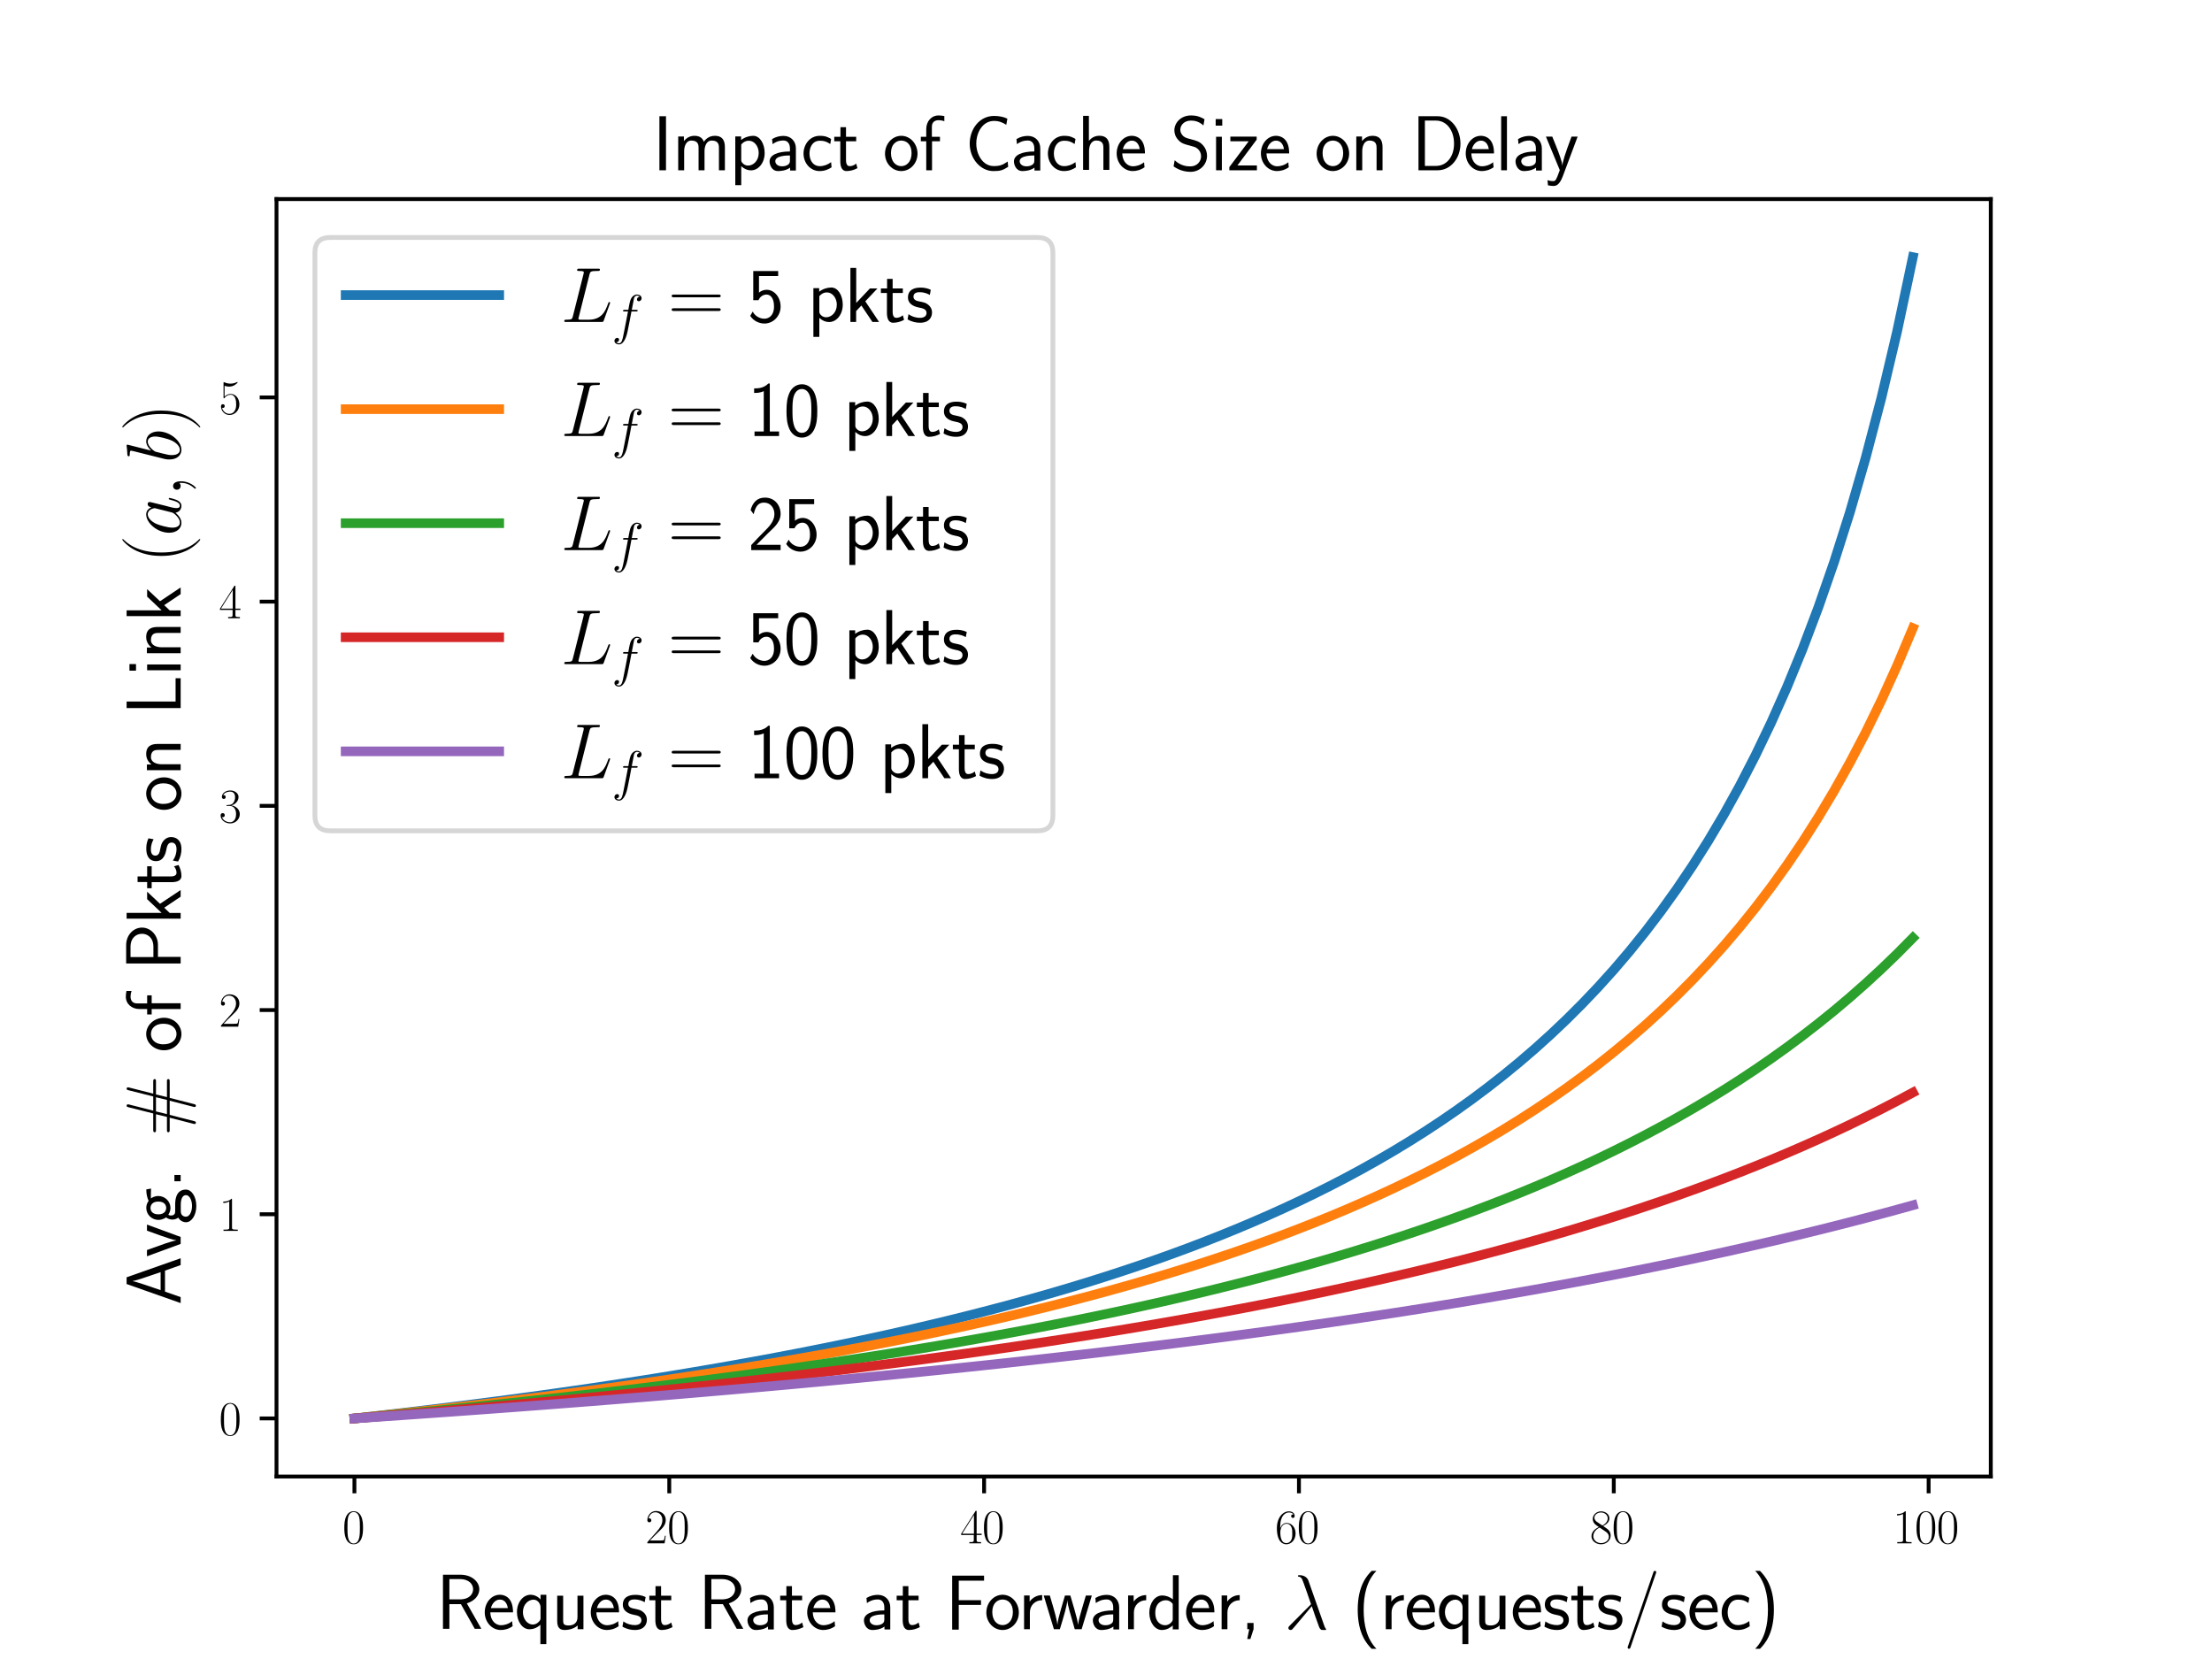 <?xml version="1.0" encoding="utf-8" standalone="no"?>
<!DOCTYPE svg PUBLIC "-//W3C//DTD SVG 1.1//EN"
  "http://www.w3.org/Graphics/SVG/1.1/DTD/svg11.dtd">
<svg xmlns:xlink="http://www.w3.org/1999/xlink" width="460.8pt" height="345.6pt" viewBox="0 0 460.8 345.6" xmlns="http://www.w3.org/2000/svg" version="1.1">
 <defs>
  <style type="text/css">*{stroke-linejoin: round; stroke-linecap: butt}</style>
 </defs>
 <g id="figure_1">
  <g id="patch_1">
   <path d="M 0 345.6 
L 460.8 345.6 
L 460.8 0 
L 0 0 
z
" style="fill: #ffffff"/>
  </g>
  <g id="axes_1">
   <g id="patch_2">
    <path d="M 57.6 307.584 
L 414.72 307.584 
L 414.72 41.472 
L 57.6 41.472 
z
" style="fill: #ffffff"/>
   </g>
   <g id="matplotlib.axis_1">
    <g id="xtick_1">
     <g id="line2d_1">
      <defs>
       <path id="m2e16bbde80" d="M 0 0 
L 0 3.5 
" style="stroke: #000000; stroke-width: 0.8"/>
      </defs>
      <g>
       <use xlink:href="#m2e16bbde80" x="73.833" y="307.584" style="stroke: #000000; stroke-width: 0.8"/>
      </g>
     </g>
     <g id="text_1">
      <!-- $\mathdefault{0}$ -->
      <g transform="translate(71.342 321.502) scale(0.1 -0.1)">
       <defs>
        <path id="CMR17-30" d="M 2688 2025 
C 2688 2416 2682 3080 2413 3591 
C 2176 4039 1798 4198 1466 4198 
C 1158 4198 768 4058 525 3597 
C 269 3118 243 2524 243 2025 
C 243 1661 250 1106 448 619 
C 723 -39 1216 -128 1466 -128 
C 1760 -128 2208 -7 2470 600 
C 2662 1042 2688 1559 2688 2025 
z
M 1466 -26 
C 1056 -26 813 325 723 812 
C 653 1188 653 1738 653 2096 
C 653 2588 653 2997 736 3387 
C 858 3929 1216 4096 1466 4096 
C 1728 4096 2067 3923 2189 3400 
C 2272 3036 2278 2607 2278 2096 
C 2278 1680 2278 1169 2202 792 
C 2067 95 1690 -26 1466 -26 
z
" transform="scale(0.016)"/>
       </defs>
       <use xlink:href="#CMR17-30" transform="scale(0.996)"/>
      </g>
     </g>
    </g>
    <g id="xtick_2">
     <g id="line2d_2">
      <g>
       <use xlink:href="#m2e16bbde80" x="139.42" y="307.584" style="stroke: #000000; stroke-width: 0.8"/>
      </g>
     </g>
     <g id="text_2">
      <!-- $\mathdefault{20}$ -->
      <g transform="translate(134.438 321.502) scale(0.1 -0.1)">
       <defs>
        <path id="CMR17-32" d="M 2669 989 
L 2554 989 
C 2490 536 2438 459 2413 420 
C 2381 369 1920 369 1830 369 
L 602 369 
C 832 619 1280 1072 1824 1597 
C 2214 1967 2669 2402 2669 3035 
C 2669 3790 2067 4224 1395 4224 
C 691 4224 262 3604 262 3030 
C 262 2780 448 2748 525 2748 
C 589 2748 781 2787 781 3010 
C 781 3207 614 3264 525 3264 
C 486 3264 448 3258 422 3245 
C 544 3790 915 4058 1306 4058 
C 1862 4058 2227 3617 2227 3035 
C 2227 2479 1901 2000 1536 1584 
L 262 146 
L 262 0 
L 2515 0 
L 2669 989 
z
" transform="scale(0.016)"/>
       </defs>
       <use xlink:href="#CMR17-32" transform="scale(0.996)"/>
       <use xlink:href="#CMR17-30" transform="translate(45.69 0) scale(0.996)"/>
      </g>
     </g>
    </g>
    <g id="xtick_3">
     <g id="line2d_3">
      <g>
       <use xlink:href="#m2e16bbde80" x="205.006" y="307.584" style="stroke: #000000; stroke-width: 0.8"/>
      </g>
     </g>
     <g id="text_3">
      <!-- $\mathdefault{40}$ -->
      <g transform="translate(200.025 321.502) scale(0.1 -0.1)">
       <defs>
        <path id="CMR17-34" d="M 2150 4122 
C 2150 4256 2144 4256 2029 4256 
L 128 1254 
L 128 1088 
L 1779 1088 
L 1779 457 
C 1779 224 1766 160 1318 160 
L 1197 160 
L 1197 0 
C 1402 0 1747 0 1965 0 
C 2182 0 2528 0 2733 0 
L 2733 160 
L 2611 160 
C 2163 160 2150 224 2150 457 
L 2150 1088 
L 2803 1088 
L 2803 1254 
L 2150 1254 
L 2150 4122 
z
M 1798 3703 
L 1798 1254 
L 256 1254 
L 1798 3703 
z
" transform="scale(0.016)"/>
       </defs>
       <use xlink:href="#CMR17-34" transform="scale(0.996)"/>
       <use xlink:href="#CMR17-30" transform="translate(45.69 0) scale(0.996)"/>
      </g>
     </g>
    </g>
    <g id="xtick_4">
     <g id="line2d_4">
      <g>
       <use xlink:href="#m2e16bbde80" x="270.593" y="307.584" style="stroke: #000000; stroke-width: 0.8"/>
      </g>
     </g>
     <g id="text_4">
      <!-- $\mathdefault{60}$ -->
      <g transform="translate(265.612 321.502) scale(0.1 -0.1)">
       <defs>
        <path id="CMR17-36" d="M 678 2176 
C 678 3690 1395 4032 1811 4032 
C 1946 4032 2272 4009 2400 3776 
C 2298 3776 2106 3776 2106 3553 
C 2106 3381 2246 3323 2336 3323 
C 2394 3323 2566 3348 2566 3560 
C 2566 3954 2246 4179 1805 4179 
C 1043 4179 243 3390 243 1984 
C 243 253 966 -128 1478 -128 
C 2099 -128 2688 427 2688 1283 
C 2688 2081 2170 2662 1517 2662 
C 1126 2662 838 2407 678 1960 
L 678 2176 
z
M 1478 25 
C 691 25 691 1200 691 1436 
C 691 1896 909 2560 1504 2560 
C 1613 2560 1926 2560 2138 2120 
C 2253 1870 2253 1609 2253 1289 
C 2253 944 2253 690 2118 434 
C 1978 171 1773 25 1478 25 
z
" transform="scale(0.016)"/>
       </defs>
       <use xlink:href="#CMR17-36" transform="scale(0.996)"/>
       <use xlink:href="#CMR17-30" transform="translate(45.69 0) scale(0.996)"/>
      </g>
     </g>
    </g>
    <g id="xtick_5">
     <g id="line2d_5">
      <g>
       <use xlink:href="#m2e16bbde80" x="336.18" y="307.584" style="stroke: #000000; stroke-width: 0.8"/>
      </g>
     </g>
     <g id="text_5">
      <!-- $\mathdefault{80}$ -->
      <g transform="translate(331.198 321.502) scale(0.1 -0.1)">
       <defs>
        <path id="CMR17-38" d="M 1741 2264 
C 2144 2467 2554 2773 2554 3263 
C 2554 3841 1990 4179 1472 4179 
C 890 4179 378 3759 378 3180 
C 378 3021 416 2747 666 2505 
C 730 2442 998 2251 1171 2130 
C 883 1983 211 1634 211 934 
C 211 279 838 -128 1459 -128 
C 2144 -128 2720 362 2720 1010 
C 2720 1590 2330 1857 2074 2029 
L 1741 2264 
z
M 902 2822 
C 851 2854 595 3051 595 3351 
C 595 3739 998 4032 1459 4032 
C 1965 4032 2336 3676 2336 3262 
C 2336 2669 1670 2331 1638 2331 
C 1632 2331 1626 2331 1574 2370 
L 902 2822 
z
M 2080 1519 
C 2176 1449 2483 1240 2483 851 
C 2483 381 2010 25 1472 25 
C 890 25 448 438 448 940 
C 448 1443 838 1862 1280 2060 
L 2080 1519 
z
" transform="scale(0.016)"/>
       </defs>
       <use xlink:href="#CMR17-38" transform="scale(0.996)"/>
       <use xlink:href="#CMR17-30" transform="translate(45.69 0) scale(0.996)"/>
      </g>
     </g>
    </g>
    <g id="xtick_6">
     <g id="line2d_6">
      <g>
       <use xlink:href="#m2e16bbde80" x="401.767" y="307.584" style="stroke: #000000; stroke-width: 0.8"/>
      </g>
     </g>
     <g id="text_6">
      <!-- $\mathdefault{100}$ -->
      <g transform="translate(394.295 321.502) scale(0.1 -0.1)">
       <defs>
        <path id="CMR17-31" d="M 1702 4058 
C 1702 4192 1696 4192 1606 4192 
C 1357 3916 979 3827 621 3827 
C 602 3827 570 3827 563 3808 
C 557 3795 557 3782 557 3648 
C 755 3648 1088 3686 1344 3839 
L 1344 461 
C 1344 236 1331 160 781 160 
L 589 160 
L 589 0 
C 896 0 1216 0 1523 0 
C 1830 0 2150 0 2458 0 
L 2458 160 
L 2266 160 
C 1715 160 1702 230 1702 458 
L 1702 4058 
z
" transform="scale(0.016)"/>
       </defs>
       <use xlink:href="#CMR17-31" transform="scale(0.996)"/>
       <use xlink:href="#CMR17-30" transform="translate(45.69 0) scale(0.996)"/>
       <use xlink:href="#CMR17-30" transform="translate(91.381 0) scale(0.996)"/>
      </g>
     </g>
    </g>
    <g id="text_7">
     <!-- Request Rate at Forwarder, $\lambda$ (requests/sec) -->
     <g transform="translate(90.825 339.395) scale(0.16 -0.16)">
      <defs>
       <path id="CMSS17-52" d="M 2522 2109 
L 2534 2115 
C 3533 2459 3539 3147 3539 3268 
C 3539 3873 2925 4453 2003 4453 
L 570 4453 
L 570 32 
L 1094 32 
L 1094 2048 
L 2035 2048 
L 3168 32 
L 3706 32 
L 2522 2109 
z
M 1094 2437 
L 1094 4096 
L 1933 4096 
C 2746 4096 3034 3637 3034 3267 
C 3034 2922 2778 2437 1933 2437 
L 1094 2437 
z
" transform="scale(0.016)"/>
       <path id="CMSS17-65" d="M 2502 1377 
C 2502 1590 2490 2003 2285 2345 
C 2061 2713 1696 2816 1421 2816 
C 755 2816 192 2188 192 1375 
C 192 582 774 -64 1510 -64 
C 1798 -64 2150 19 2470 248 
C 2470 274 2458 414 2451 420 
C 2451 433 2432 630 2432 656 
C 2125 407 1773 325 1517 325 
C 1107 325 666 667 646 1377 
L 2502 1377 
z
M 698 1728 
C 781 2084 1062 2421 1421 2421 
C 1517 2421 1965 2421 2080 1728 
L 698 1728 
z
" transform="scale(0.016)"/>
       <path id="CMSS17-71" d="M 2611 2816 
L 2138 2816 
L 2138 2428 
C 2112 2460 1818 2816 1318 2816 
C 736 2816 211 2228 211 1399 
C 211 633 653 -5 1229 -5 
C 1498 -5 1837 91 2125 365 
L 2125 -1216 
L 2611 -1216 
L 2611 2816 
z
M 2138 914 
C 2138 832 2138 718 1939 554 
C 1888 510 1747 384 1504 384 
C 1050 384 698 850 698 1399 
C 698 2011 1126 2415 1562 2415 
C 1926 2415 2138 2061 2138 1797 
L 2138 914 
z
" transform="scale(0.016)"/>
       <path id="CMSS17-75" d="M 2618 2739 
L 2131 2739 
L 2131 972 
C 2131 498 1786 306 1421 306 
C 998 306 960 447 960 709 
L 960 2739 
L 474 2739 
L 474 678 
C 474 179 646 -64 1088 -64 
C 1306 -64 1798 -13 2144 306 
L 2144 0 
L 2618 0 
L 2618 2739 
z
" transform="scale(0.016)"/>
       <path id="CMSS17-73" d="M 2061 2627 
C 1683 2807 1389 2807 1197 2807 
C 742 2807 198 2648 198 2003 
C 198 1359 902 1218 1094 1179 
C 1389 1122 1715 1058 1715 740 
C 1715 337 1254 337 1171 337 
C 915 337 563 407 243 638 
L 166 210 
C 531 0 883 -64 1178 -64 
C 1965 -64 2163 416 2163 781 
C 2163 1094 1984 1305 1862 1401 
C 1651 1568 1574 1587 1050 1696 
C 960 1709 646 1779 646 2066 
C 646 2432 1050 2432 1139 2432 
C 1555 2432 1811 2303 1984 2208 
L 2061 2627 
z
" transform="scale(0.016)"/>
       <path id="CMSS17-74" d="M 1069 2368 
L 1901 2368 
L 1901 2737 
L 1069 2737 
L 1069 3520 
L 614 3520 
L 614 2737 
L 109 2737 
L 109 2368 
L 602 2368 
L 602 749 
C 602 384 685 -64 1107 -64 
C 1427 -64 1722 25 2003 172 
L 1901 548 
C 1747 414 1562 337 1363 337 
C 1082 337 1069 696 1069 856 
L 1069 2368 
z
" transform="scale(0.016)"/>
       <path id="CMSS17-61" d="M 2406 1791 
C 2406 2392 1978 2808 1402 2808 
C 1120 2808 813 2757 461 2553 
L 499 2135 
C 659 2248 934 2432 1395 2432 
C 1722 2432 1920 2180 1920 1782 
L 1920 1536 
C 896 1536 256 1238 256 726 
C 256 461 416 -64 947 -64 
C 1043 -64 1562 -64 1933 217 
L 1933 -19 
L 2406 -19 
L 2406 1791 
z
M 1920 816 
C 1920 701 1920 548 1728 434 
C 1562 325 1350 325 1261 325 
C 941 325 723 511 723 744 
C 723 1211 1722 1211 1920 1211 
L 1920 816 
z
" transform="scale(0.016)"/>
       <path id="CMSS17-46" d="M 2918 1984 
L 2918 2373 
L 1101 2373 
L 1101 3968 
L 1882 3968 
C 1958 3968 2035 3968 2112 3968 
L 3168 3968 
L 3168 4375 
L 563 4375 
L 563 -32 
L 1101 -32 
L 1101 1984 
L 2918 1984 
z
" transform="scale(0.016)"/>
       <path id="CMSS17-6f" d="M 2829 1356 
C 2829 2176 2221 2816 1504 2816 
C 768 2816 173 2157 173 1356 
C 173 544 787 -64 1498 -64 
C 2227 -64 2829 563 2829 1356 
z
M 1504 337 
C 1050 337 659 709 659 1408 
C 659 2151 1114 2427 1498 2427 
C 1914 2427 2342 2126 2342 1408 
C 2342 683 1926 337 1504 337 
z
" transform="scale(0.016)"/>
       <path id="CMSS17-72" d="M 954 1363 
C 954 1965 1395 2368 1958 2368 
L 1958 2789 
C 1549 2789 1165 2585 934 2253 
L 934 2758 
L 480 2758 
L 480 0 
L 954 0 
L 954 1363 
z
" transform="scale(0.016)"/>
       <path id="CMSS17-77" d="M 4013 2752 
L 3526 2752 
L 3187 1601 
C 3117 1358 2918 685 2893 371 
L 2886 371 
C 2874 564 2765 1024 2586 1633 
L 2259 2752 
L 1818 2752 
L 1498 1658 
C 1338 1101 1216 627 1203 371 
L 1197 371 
C 1171 749 909 1633 870 1773 
L 582 2752 
L 83 2752 
L 915 0 
L 1402 0 
C 1734 1096 1990 1943 2010 2370 
C 2022 2160 2131 1707 2195 1484 
L 2618 0 
L 3181 0 
L 4013 2752 
z
" transform="scale(0.016)"/>
       <path id="CMSS17-64" d="M 2611 4416 
L 2138 4416 
L 2138 2438 
C 1939 2603 1613 2756 1254 2756 
C 672 2756 211 2131 211 1347 
C 211 562 666 -64 1235 -64 
C 1677 -64 1971 172 2125 306 
L 2125 -13 
L 2611 -13 
L 2611 4416 
z
M 2125 836 
C 2125 747 2125 653 1926 482 
C 1798 375 1645 325 1498 325 
C 1152 325 698 576 698 1340 
C 698 2134 1210 2368 1562 2368 
C 1798 2368 1990 2254 2125 2065 
L 2125 836 
z
" transform="scale(0.016)"/>
       <path id="CMSS17-2c" d="M 1088 6 
L 1088 510 
L 576 510 
L 576 0 
L 736 0 
L 570 -800 
L 826 -800 
L 1088 6 
z
" transform="scale(0.016)"/>
       <path id="CMMI12-15" d="M 1978 3965 
C 1818 4416 1312 4416 1229 4416 
C 1190 4416 1120 4416 1120 4352 
C 1120 4302 1158 4295 1190 4289 
C 1286 4276 1363 4263 1466 4080 
C 1530 3959 2189 2059 2189 2046 
C 2189 2040 2182 2033 2131 1982 
L 467 311 
C 390 234 339 183 339 102 
C 339 12 416 -64 518 -64 
C 544 -64 614 -51 653 -13 
C 755 82 1670 1194 2253 1881 
C 2419 1383 2624 797 2822 261 
C 2854 166 2886 76 2976 -6 
C 3040 -64 3053 -64 3232 -64 
L 3354 -64 
C 3379 -64 3424 -64 3424 -13 
C 3424 13 3418 19 3392 45 
C 3334 115 3290 229 3264 306 
L 1978 3965 
z
" transform="scale(0.016)"/>
       <path id="CMSS17-28" d="M 1613 4768 
C 1267 4417 474 3601 474 1588 
C 474 -433 1267 -1243 1613 -1600 
L 2003 -1600 
C 1216 -784 960 357 960 1581 
C 960 2798 1203 3946 2003 4768 
L 1613 4768 
z
" transform="scale(0.016)"/>
       <path id="CMSS17-2f" d="M 2637 4545 
C 2669 4627 2669 4640 2669 4653 
C 2669 4729 2611 4768 2560 4768 
C 2483 4768 2458 4717 2432 4640 
L 365 -1377 
C 333 -1460 333 -1473 333 -1486 
C 333 -1562 390 -1600 442 -1600 
C 518 -1600 544 -1549 570 -1473 
L 2637 4545 
z
" transform="scale(0.016)"/>
       <path id="CMSS17-63" d="M 2464 2541 
C 2464 2585 2170 2714 2093 2739 
C 1882 2816 1613 2816 1542 2816 
C 710 2816 211 2093 211 1363 
C 211 595 768 -64 1517 -64 
C 1946 -64 2253 76 2502 242 
L 2464 664 
C 2189 453 1869 337 1523 337 
C 1024 337 698 774 698 1369 
C 698 1831 909 2414 1549 2414 
C 1901 2414 2099 2343 2394 2145 
L 2464 2541 
z
" transform="scale(0.016)"/>
       <path id="CMSS17-29" d="M 723 -1600 
C 1069 -1249 1862 -433 1862 1581 
C 1862 3601 1069 4411 723 4768 
L 333 4768 
C 1120 3952 1376 2811 1376 1588 
C 1376 370 1133 -778 333 -1600 
L 723 -1600 
z
" transform="scale(0.016)"/>
      </defs>
      <use xlink:href="#CMSS17-52" transform="scale(0.996)"/>
      <use xlink:href="#CMSS17-65" transform="translate(60.416 0) scale(0.996)"/>
      <use xlink:href="#CMSS17-71" transform="translate(102.055 0) scale(0.996)"/>
      <use xlink:href="#CMSS17-75" transform="translate(150.26 0) scale(0.996)"/>
      <use xlink:href="#CMSS17-65" transform="translate(198.465 0) scale(0.996)"/>
      <use xlink:href="#CMSS17-73" transform="translate(240.104 0) scale(0.996)"/>
      <use xlink:href="#CMSS17-74" transform="translate(276.017 0) scale(0.996)"/>
      <use xlink:href="#CMSS17-52" transform="translate(341.078 0) scale(0.996)"/>
      <use xlink:href="#CMSS17-61" transform="translate(401.494 0) scale(0.996)"/>
      <use xlink:href="#CMSS17-74" transform="translate(446.416 0) scale(0.996)"/>
      <use xlink:href="#CMSS17-65" transform="translate(480.248 0) scale(0.996)"/>
      <use xlink:href="#CMSS17-61" transform="translate(553.115 0) scale(0.996)"/>
      <use xlink:href="#CMSS17-74" transform="translate(598.037 0) scale(0.996)"/>
      <use xlink:href="#CMSS17-46" transform="translate(663.098 0) scale(0.996)"/>
      <use xlink:href="#CMSS17-6f" transform="translate(713.785 0) scale(0.996)"/>
      <use xlink:href="#CMSS17-72" transform="translate(758.026 0) scale(0.996)"/>
      <use xlink:href="#CMSS17-77" transform="translate(789.936 0) scale(0.996)"/>
      <use xlink:href="#CMSS17-61" transform="translate(851.153 0) scale(0.996)"/>
      <use xlink:href="#CMSS17-72" transform="translate(893.473 0) scale(0.996)"/>
      <use xlink:href="#CMSS17-64" transform="translate(925.382 0) scale(0.996)"/>
      <use xlink:href="#CMSS17-65" transform="translate(973.587 0) scale(0.996)"/>
      <use xlink:href="#CMSS17-72" transform="translate(1015.226 0) scale(0.996)"/>
      <use xlink:href="#CMSS17-2c" transform="translate(1047.136 0) scale(0.996)"/>
      <use xlink:href="#CMMI12-15" transform="translate(1104.389 0) scale(0.996)"/>
      <use xlink:href="#CMSS17-28" transform="translate(1192.523 0) scale(0.996)"/>
      <use xlink:href="#CMSS17-72" transform="translate(1228.956 0) scale(0.996)"/>
      <use xlink:href="#CMSS17-65" transform="translate(1260.866 0) scale(0.996)"/>
      <use xlink:href="#CMSS17-71" transform="translate(1302.505 0) scale(0.996)"/>
      <use xlink:href="#CMSS17-75" transform="translate(1350.71 0) scale(0.996)"/>
      <use xlink:href="#CMSS17-65" transform="translate(1398.915 0) scale(0.996)"/>
      <use xlink:href="#CMSS17-73" transform="translate(1440.554 0) scale(0.996)"/>
      <use xlink:href="#CMSS17-74" transform="translate(1476.467 0) scale(0.996)"/>
      <use xlink:href="#CMSS17-73" transform="translate(1510.299 0) scale(0.996)"/>
      <use xlink:href="#CMSS17-2f" transform="translate(1546.212 0) scale(0.996)"/>
      <use xlink:href="#CMSS17-73" transform="translate(1593.056 0) scale(0.996)"/>
      <use xlink:href="#CMSS17-65" transform="translate(1628.97 0) scale(0.996)"/>
      <use xlink:href="#CMSS17-63" transform="translate(1670.608 0) scale(0.996)"/>
      <use xlink:href="#CMSS17-29" transform="translate(1712.247 0) scale(0.996)"/>
     </g>
    </g>
   </g>
   <g id="matplotlib.axis_2">
    <g id="ytick_1">
     <g id="line2d_7">
      <defs>
       <path id="m5bbc9cb61b" d="M 0 0 
L -3.5 0 
" style="stroke: #000000; stroke-width: 0.8"/>
      </defs>
      <g>
       <use xlink:href="#m5bbc9cb61b" x="57.6" y="295.488" style="stroke: #000000; stroke-width: 0.8"/>
      </g>
     </g>
     <g id="text_8">
      <!-- $\mathdefault{0}$ -->
      <g transform="translate(45.619 298.947) scale(0.1 -0.1)">
       <use xlink:href="#CMR17-30" transform="scale(0.996)"/>
      </g>
     </g>
    </g>
    <g id="ytick_2">
     <g id="line2d_8">
      <g>
       <use xlink:href="#m5bbc9cb61b" x="57.6" y="252.948" style="stroke: #000000; stroke-width: 0.8"/>
      </g>
     </g>
     <g id="text_9">
      <!-- $\mathdefault{1}$ -->
      <g transform="translate(45.619 256.408) scale(0.1 -0.1)">
       <use xlink:href="#CMR17-31" transform="scale(0.996)"/>
      </g>
     </g>
    </g>
    <g id="ytick_3">
     <g id="line2d_9">
      <g>
       <use xlink:href="#m5bbc9cb61b" x="57.6" y="210.409" style="stroke: #000000; stroke-width: 0.8"/>
      </g>
     </g>
     <g id="text_10">
      <!-- $\mathdefault{2}$ -->
      <g transform="translate(45.619 213.868) scale(0.1 -0.1)">
       <use xlink:href="#CMR17-32" transform="scale(0.996)"/>
      </g>
     </g>
    </g>
    <g id="ytick_4">
     <g id="line2d_10">
      <g>
       <use xlink:href="#m5bbc9cb61b" x="57.6" y="167.869" style="stroke: #000000; stroke-width: 0.8"/>
      </g>
     </g>
     <g id="text_11">
      <!-- $\mathdefault{3}$ -->
      <g transform="translate(45.619 171.329) scale(0.1 -0.1)">
       <defs>
        <path id="CMR17-33" d="M 1414 2157 
C 1984 2157 2234 1662 2234 1090 
C 2234 320 1824 25 1453 25 
C 1114 25 563 194 390 693 
C 422 680 454 680 486 680 
C 640 680 755 782 755 948 
C 755 1133 614 1216 486 1216 
C 378 1216 211 1165 211 926 
C 211 335 787 -128 1466 -128 
C 2176 -128 2720 430 2720 1085 
C 2720 1707 2208 2157 1600 2227 
C 2086 2328 2554 2756 2554 3329 
C 2554 3820 2048 4179 1472 4179 
C 890 4179 378 3829 378 3329 
C 378 3110 544 3072 627 3072 
C 762 3072 877 3155 877 3321 
C 877 3486 762 3569 627 3569 
C 602 3569 570 3569 544 3557 
C 730 3959 1235 4032 1459 4032 
C 1683 4032 2106 3925 2106 3320 
C 2106 3143 2080 2828 1862 2550 
C 1670 2304 1453 2304 1242 2284 
C 1210 2284 1062 2269 1037 2269 
C 992 2263 966 2257 966 2208 
C 966 2163 973 2157 1101 2157 
L 1414 2157 
z
" transform="scale(0.016)"/>
       </defs>
       <use xlink:href="#CMR17-33" transform="scale(0.996)"/>
      </g>
     </g>
    </g>
    <g id="ytick_5">
     <g id="line2d_11">
      <g>
       <use xlink:href="#m5bbc9cb61b" x="57.6" y="125.33" style="stroke: #000000; stroke-width: 0.8"/>
      </g>
     </g>
     <g id="text_12">
      <!-- $\mathdefault{4}$ -->
      <g transform="translate(45.619 128.789) scale(0.1 -0.1)">
       <use xlink:href="#CMR17-34" transform="scale(0.996)"/>
      </g>
     </g>
    </g>
    <g id="ytick_6">
     <g id="line2d_12">
      <g>
       <use xlink:href="#m5bbc9cb61b" x="57.6" y="82.79" style="stroke: #000000; stroke-width: 0.8"/>
      </g>
     </g>
     <g id="text_13">
      <!-- $\mathdefault{5}$ -->
      <g transform="translate(45.619 86.249) scale(0.1 -0.1)">
       <defs>
        <path id="CMR17-35" d="M 730 3692 
C 794 3666 1056 3584 1325 3584 
C 1920 3584 2246 3911 2432 4100 
C 2432 4157 2432 4192 2394 4192 
C 2387 4192 2374 4192 2323 4163 
C 2099 4058 1837 3973 1517 3973 
C 1325 3973 1037 3999 723 4139 
C 653 4171 640 4171 634 4171 
C 602 4171 595 4164 595 4037 
L 595 2203 
C 595 2089 595 2057 659 2057 
C 691 2057 704 2070 736 2114 
C 941 2401 1222 2522 1542 2522 
C 1766 2522 2246 2382 2246 1289 
C 2246 1085 2246 715 2054 421 
C 1894 159 1645 25 1370 25 
C 947 25 518 320 403 814 
C 429 807 480 795 506 795 
C 589 795 749 840 749 1038 
C 749 1210 627 1280 506 1280 
C 358 1280 262 1190 262 1011 
C 262 454 704 -128 1382 -128 
C 2042 -128 2669 440 2669 1264 
C 2669 2030 2170 2624 1549 2624 
C 1222 2624 947 2503 730 2274 
L 730 3692 
z
" transform="scale(0.016)"/>
       </defs>
       <use xlink:href="#CMR17-35" transform="scale(0.996)"/>
      </g>
     </g>
    </g>
    <g id="text_14">
     <!-- Avg. \# of Pkts on Link $(a,b)$ -->
     <g transform="translate(37.634 271.876) rotate(-90) scale(0.16 -0.16)">
      <defs>
       <path id="CMSS17-41" d="M 2272 4416 
L 1722 4416 
L 166 0 
L 653 0 
L 1101 1280 
L 2816 1280 
L 3270 0 
L 3827 0 
L 2272 4416 
z
M 2694 1637 
L 1222 1637 
C 1530 2528 1914 3638 1958 3925 
L 1965 3925 
C 2010 3663 2138 3281 2246 2956 
L 2694 1637 
z
" transform="scale(0.016)"/>
       <path id="CMSS17-76" d="M 2675 2752 
L 2176 2752 
L 1747 1556 
C 1613 1165 1421 627 1389 352 
L 1382 352 
C 1370 468 1318 634 1286 749 
C 1248 890 1197 1056 1158 1172 
L 595 2752 
L 83 2752 
L 1094 0 
L 1664 0 
L 2675 2752 
z
" transform="scale(0.016)"/>
       <path id="CMSS17-67" d="M 2848 2808 
C 2483 2808 2170 2738 1914 2617 
C 1702 2777 1485 2808 1338 2808 
C 781 2808 358 2349 358 1814 
C 358 1468 550 1207 563 1195 
C 448 1035 384 863 384 672 
C 384 448 474 289 544 200 
C 211 -3 166 -314 166 -435 
C 166 -898 749 -1280 1498 -1280 
C 2253 -1280 2835 -898 2835 -428 
C 2835 448 1856 448 1587 448 
L 1069 448 
C 973 448 717 448 717 791 
C 717 921 774 1004 781 1010 
C 877 940 1075 832 1338 832 
C 1869 832 2310 1278 2310 1827 
C 2310 2132 2170 2355 2112 2432 
L 2131 2432 
C 2150 2432 2419 2432 2515 2432 
C 2720 2432 2739 2429 2918 2419 
L 2848 2808 
z
M 1338 1182 
C 1120 1182 813 1315 813 1823 
C 813 2375 1165 2464 1331 2464 
C 1549 2464 1856 2331 1856 1823 
C 1856 1271 1504 1182 1338 1182 
z
M 1581 -10 
C 1734 -10 2381 -10 2381 -442 
C 2381 -714 1984 -929 1504 -929 
C 1018 -929 621 -720 621 -435 
C 621 -403 621 -10 1062 -10 
L 1581 -10 
z
" transform="scale(0.016)"/>
       <path id="CMSS17-2e" d="M 1088 510 
L 576 510 
L 576 0 
L 1088 0 
L 1088 510 
z
" transform="scale(0.016)"/>
       <path id="CMSS17-23" d="M 3142 896 
L 4461 896 
C 4570 896 4678 896 4678 1011 
C 4678 1119 4582 1119 4486 1119 
L 3206 1119 
L 3424 2017 
L 4486 2017 
C 4582 2017 4678 2017 4678 2125 
C 4678 2240 4570 2240 4461 2240 
L 3488 2240 
L 3981 4184 
C 4000 4248 4006 4280 4006 4300 
C 4006 4364 3955 4416 3891 4416 
C 3802 4416 3782 4326 3770 4275 
L 3258 2240 
L 2099 2240 
L 2592 4184 
C 2611 4248 2618 4280 2618 4300 
C 2618 4364 2566 4416 2502 4416 
C 2413 4416 2394 4326 2381 4275 
L 1869 2240 
L 550 2240 
C 442 2240 333 2240 333 2125 
C 333 2017 429 2017 525 2017 
L 1805 2017 
L 1587 1119 
L 525 1119 
C 429 1119 333 1119 333 1011 
C 333 896 442 896 550 896 
L 1523 896 
L 1030 -1020 
C 1011 -1083 1005 -1114 1005 -1134 
C 1005 -1197 1056 -1248 1120 -1248 
C 1210 -1248 1229 -1159 1242 -1109 
L 1754 896 
L 2912 896 
L 2419 -1020 
C 2400 -1083 2394 -1114 2394 -1134 
C 2394 -1197 2445 -1248 2509 -1248 
C 2598 -1248 2618 -1159 2630 -1109 
L 3142 896 
z
M 1818 1119 
L 2035 2017 
L 3194 2017 
L 2976 1119 
L 1818 1119 
z
" transform="scale(0.016)"/>
       <path id="CMSS17-66" d="M 1075 2368 
L 1722 2368 
L 1722 2737 
L 1062 2737 
L 1062 3559 
C 1062 4014 1408 4092 1606 4092 
C 1670 4092 1850 4092 2080 4009 
L 2080 4429 
C 1933 4461 1754 4480 1613 4480 
C 1018 4480 602 3993 602 3359 
L 602 2737 
L 160 2737 
L 160 2368 
L 602 2368 
L 602 0 
L 1075 0 
L 1075 2368 
z
" transform="scale(0.016)"/>
       <path id="CMSS17-50" d="M 2106 1856 
C 2874 1856 3501 2453 3501 3158 
C 3501 3850 2899 4453 2067 4453 
L 570 4453 
L 570 0 
L 1107 0 
L 1107 1856 
L 2106 1856 
z
M 1926 4096 
C 2669 4096 2995 3627 2995 3157 
C 2995 2720 2694 2226 1926 2226 
L 1094 2226 
L 1094 4096 
L 1926 4096 
z
" transform="scale(0.016)"/>
       <path id="CMSS17-6b" d="M 1696 1688 
L 2688 2739 
L 2074 2739 
L 954 1554 
L 954 4416 
L 480 4416 
L 480 0 
L 947 0 
L 947 892 
L 1376 1344 
L 2278 0 
L 2822 0 
L 1696 1688 
z
" transform="scale(0.016)"/>
       <path id="CMSS17-6e" d="M 2618 1877 
C 2618 2283 2522 2816 1798 2816 
C 1389 2816 1120 2606 941 2389 
L 941 2758 
L 474 2758 
L 474 0 
L 960 0 
L 960 1559 
C 960 1964 1114 2428 1549 2428 
C 2112 2428 2131 2048 2131 1829 
L 2131 0 
L 2618 0 
L 2618 1877 
z
" transform="scale(0.016)"/>
       <path id="CMSS17-4c" d="M 1670 414 
C 1594 414 1517 414 1440 414 
L 1101 414 
L 1101 4416 
L 563 4416 
L 563 0 
L 3002 0 
L 3002 414 
L 1670 414 
z
" transform="scale(0.016)"/>
       <path id="CMSS17-69" d="M 979 4183 
L 442 4183 
L 442 3648 
L 979 3648 
L 979 4183 
z
M 947 2739 
L 474 2739 
L 474 0 
L 947 0 
L 947 2739 
z
" transform="scale(0.016)"/>
       <path id="CMR17-28" d="M 1958 -1561 
C 1958 -1555 1958 -1542 1939 -1523 
C 1645 -1224 858 -407 858 1581 
C 858 3569 1632 4379 1946 4697 
C 1946 4704 1958 4717 1958 4736 
C 1958 4755 1939 4768 1914 4768 
C 1843 4768 1299 4296 986 3594 
C 666 2887 576 2199 576 1588 
C 576 1128 621 351 1005 -471 
C 1312 -1135 1837 -1600 1914 -1600 
C 1946 -1600 1958 -1587 1958 -1561 
z
" transform="scale(0.016)"/>
       <path id="CMMI12-61" d="M 1926 760 
C 1894 651 1894 639 1805 517 
C 1664 338 1382 64 1082 64 
C 819 64 672 300 672 677 
C 672 1028 870 1743 992 2012 
C 1210 2459 1510 2689 1760 2689 
C 2182 2689 2266 2165 2266 2114 
C 2266 2108 2246 2024 2240 2012 
L 1926 760 
z
M 2336 2395 
C 2266 2561 2093 2816 1760 2816 
C 1037 2816 256 1884 256 939 
C 256 307 627 -64 1062 -64 
C 1414 -64 1715 211 1894 422 
C 1958 45 2259 -64 2451 -64 
C 2643 -64 2797 51 2912 281 
C 3014 498 3104 888 3104 913 
C 3104 945 3078 971 3040 971 
C 2982 971 2976 939 2950 843 
C 2854 466 2733 64 2470 64 
C 2285 64 2272 230 2272 358 
C 2272 505 2291 575 2349 824 
C 2394 984 2426 1124 2477 1309 
C 2714 2267 2771 2497 2771 2535 
C 2771 2625 2701 2695 2605 2695 
C 2400 2695 2349 2472 2336 2395 
z
" transform="scale(0.016)"/>
       <path id="CMMI12-3b" d="M 1248 -31 
C 1248 343 1126 619 864 619 
C 659 619 557 453 557 313 
C 557 172 653 0 870 0 
C 954 0 1024 26 1082 83 
C 1094 96 1101 96 1107 96 
C 1120 96 1120 5 1120 -27 
C 1120 -240 1082 -659 710 -1080 
C 640 -1157 640 -1170 640 -1183 
C 640 -1216 672 -1248 704 -1248 
C 755 -1248 1248 -771 1248 -31 
z
" transform="scale(0.016)"/>
       <path id="CMMI12-62" d="M 1478 4257 
C 1485 4283 1498 4321 1498 4352 
C 1498 4416 1434 4416 1421 4416 
C 1414 4416 1184 4393 1069 4377 
C 960 4377 864 4358 749 4358 
C 595 4345 550 4339 550 4224 
C 550 4160 614 4160 678 4160 
C 1005 4160 1005 4103 1005 4040 
C 1005 3996 954 3811 928 3696 
L 774 3085 
C 710 2831 346 1387 320 1272 
C 288 1114 288 1005 288 922 
C 288 274 653 -64 1069 -64 
C 1811 -64 2579 888 2579 1814 
C 2579 2401 2246 2816 1766 2816 
C 1434 2816 1133 2542 1011 2414 
L 1478 4257 
z
M 1075 64 
C 870 64 646 217 646 715 
C 646 926 666 1047 781 1494 
C 800 1577 902 1986 928 2069 
C 941 2120 1318 2689 1754 2689 
C 2035 2689 2163 2408 2163 2076 
C 2163 1769 1984 1047 1824 715 
C 1664 370 1370 64 1075 64 
z
" transform="scale(0.016)"/>
       <path id="CMR17-29" d="M 1683 1581 
C 1683 2040 1638 2817 1254 3639 
C 947 4303 422 4768 346 4768 
C 326 4768 301 4761 301 4729 
C 301 4717 307 4710 314 4697 
C 621 4378 1402 3568 1402 1584 
C 1402 -407 627 -1217 314 -1537 
C 307 -1549 301 -1556 301 -1568 
C 301 -1600 326 -1600 346 -1600 
C 416 -1600 960 -1128 1274 -426 
C 1594 281 1683 969 1683 1581 
z
" transform="scale(0.016)"/>
      </defs>
      <use xlink:href="#CMSS17-41" transform="scale(0.996)"/>
      <use xlink:href="#CMSS17-76" transform="translate(62.218 0) scale(0.996)"/>
      <use xlink:href="#CMSS17-67" transform="translate(105.218 0) scale(0.996)"/>
      <use xlink:href="#CMSS17-2e" transform="translate(152.062 0) scale(0.996)"/>
      <use xlink:href="#CMSS17-23" transform="translate(219.725 0) scale(0.996)"/>
      <use xlink:href="#CMSS17-6f" transform="translate(329.026 0) scale(0.996)"/>
      <use xlink:href="#CMSS17-66" transform="translate(375.87 0) scale(0.996)"/>
      <use xlink:href="#CMSS17-50" transform="translate(435.726 0) scale(0.996)"/>
      <use xlink:href="#CMSS17-6b" transform="translate(495.461 0) scale(0.996)"/>
      <use xlink:href="#CMSS17-74" transform="translate(541.064 0) scale(0.996)"/>
      <use xlink:href="#CMSS17-73" transform="translate(574.896 0) scale(0.996)"/>
      <use xlink:href="#CMSS17-6f" transform="translate(642.038 0) scale(0.996)"/>
      <use xlink:href="#CMSS17-6e" transform="translate(688.882 0) scale(0.996)"/>
      <use xlink:href="#CMSS17-4c" transform="translate(768.316 0) scale(0.996)"/>
      <use xlink:href="#CMSS17-69" transform="translate(819.003 0) scale(0.996)"/>
      <use xlink:href="#CMSS17-6e" transform="translate(841.184 0) scale(0.996)"/>
      <use xlink:href="#CMSS17-6b" transform="translate(889.389 0) scale(0.996)"/>
      <use xlink:href="#CMR17-28" transform="translate(966.22 0) scale(0.996)"/>
      <use xlink:href="#CMMI12-61" transform="translate(1001.501 0) scale(0.996)"/>
      <use xlink:href="#CMMI12-3b" transform="translate(1052.709 0) scale(0.996)"/>
      <use xlink:href="#CMMI12-62" transform="translate(1096.41 0) scale(0.996)"/>
      <use xlink:href="#CMR17-29" transform="translate(1137.886 0) scale(0.996)"/>
     </g>
    </g>
   </g>
   <g id="line2d_13">
    <path d="M 73.833 295.488 
L 77.112 295.119 
L 80.391 294.744 
L 83.671 294.363 
L 86.95 293.974 
L 90.229 293.579 
L 93.509 293.176 
L 96.788 292.766 
L 100.067 292.349 
L 103.347 291.924 
L 106.626 291.49 
L 109.905 291.049 
L 113.185 290.599 
L 116.464 290.14 
L 119.743 289.673 
L 123.023 289.196 
L 126.302 288.709 
L 129.581 288.213 
L 132.861 287.707 
L 136.14 287.19 
L 139.42 286.663 
L 142.699 286.125 
L 145.978 285.575 
L 149.258 285.013 
L 152.537 284.44 
L 155.816 283.854 
L 159.096 283.254 
L 162.375 282.642 
L 165.654 282.015 
L 168.934 281.374 
L 172.213 280.719 
L 175.492 280.048 
L 178.772 279.361 
L 182.051 278.657 
L 185.33 277.937 
L 188.61 277.199 
L 191.889 276.442 
L 195.168 275.667 
L 198.448 274.872 
L 201.727 274.056 
L 205.006 273.218 
L 208.286 272.359 
L 211.565 271.476 
L 214.844 270.57 
L 218.124 269.638 
L 221.403 268.68 
L 224.682 267.696 
L 227.962 266.682 
L 231.241 265.639 
L 234.52 264.565 
L 237.8 263.459 
L 241.079 262.319 
L 244.358 261.144 
L 247.638 259.931 
L 250.917 258.68 
L 254.196 257.388 
L 257.476 256.053 
L 260.755 254.673 
L 264.034 253.246 
L 267.314 251.769 
L 270.593 250.24 
L 273.872 248.655 
L 277.152 247.013 
L 280.431 245.309 
L 283.71 243.54 
L 286.99 241.702 
L 290.269 239.791 
L 293.548 237.802 
L 296.828 235.732 
L 300.107 233.574 
L 303.386 231.323 
L 306.666 228.974 
L 309.945 226.518 
L 313.224 223.949 
L 316.504 221.259 
L 319.783 218.439 
L 323.062 215.48 
L 326.342 212.37 
L 329.621 209.098 
L 332.9 205.652 
L 336.18 202.016 
L 339.459 198.175 
L 342.739 194.11 
L 346.018 189.802 
L 349.297 185.228 
L 352.577 180.364 
L 355.856 175.179 
L 359.135 169.641 
L 362.415 163.714 
L 365.694 157.354 
L 368.973 150.512 
L 372.253 143.132 
L 375.532 135.147 
L 378.811 126.48 
L 382.091 117.04 
L 385.37 106.717 
L 388.649 95.383 
L 391.929 82.881 
L 395.208 69.021 
L 398.487 53.568 
" clip-path="url(#p8a11d571e4)" style="fill: none; stroke: #1f77b4; stroke-width: 2; stroke-linecap: square"/>
   </g>
   <g id="line2d_14">
    <path d="M 73.833 295.488 
L 77.112 295.144 
L 80.391 294.794 
L 83.671 294.438 
L 86.95 294.077 
L 90.229 293.709 
L 93.509 293.336 
L 96.788 292.955 
L 100.067 292.569 
L 103.347 292.176 
L 106.626 291.775 
L 109.905 291.368 
L 113.185 290.954 
L 116.464 290.532 
L 119.743 290.102 
L 123.023 289.665 
L 126.302 289.22 
L 129.581 288.766 
L 132.861 288.304 
L 136.14 287.833 
L 139.42 287.353 
L 142.699 286.863 
L 145.978 286.365 
L 149.258 285.856 
L 152.537 285.337 
L 155.816 284.808 
L 159.096 284.268 
L 162.375 283.717 
L 165.654 283.155 
L 168.934 282.581 
L 172.213 281.995 
L 175.492 281.396 
L 178.772 280.784 
L 182.051 280.159 
L 185.33 279.52 
L 188.61 278.867 
L 191.889 278.199 
L 195.168 277.516 
L 198.448 276.817 
L 201.727 276.102 
L 205.006 275.37 
L 208.286 274.62 
L 211.565 273.852 
L 214.844 273.066 
L 218.124 272.26 
L 221.403 271.433 
L 224.682 270.586 
L 227.962 269.716 
L 231.241 268.824 
L 234.52 267.909 
L 237.8 266.969 
L 241.079 266.003 
L 244.358 265.01 
L 247.638 263.99 
L 250.917 262.941 
L 254.196 261.862 
L 257.476 260.752 
L 260.755 259.608 
L 264.034 258.43 
L 267.314 257.217 
L 270.593 255.965 
L 273.872 254.675 
L 277.152 253.343 
L 280.431 251.967 
L 283.71 250.547 
L 286.99 249.079 
L 290.269 247.56 
L 293.548 245.989 
L 296.828 244.362 
L 300.107 242.677 
L 303.386 240.93 
L 306.666 239.118 
L 309.945 237.237 
L 313.224 235.283 
L 316.504 233.251 
L 319.783 231.138 
L 323.062 228.938 
L 326.342 226.645 
L 329.621 224.254 
L 332.9 221.758 
L 336.18 219.15 
L 339.459 216.422 
L 342.739 213.566 
L 346.018 210.572 
L 349.297 207.432 
L 352.577 204.132 
L 355.856 200.661 
L 359.135 197.006 
L 362.415 193.151 
L 365.694 189.079 
L 368.973 184.772 
L 372.253 180.208 
L 375.532 175.364 
L 378.811 170.213 
L 382.091 164.725 
L 385.37 158.866 
L 388.649 152.598 
L 391.929 145.874 
L 395.208 138.645 
L 398.487 130.851 
" clip-path="url(#p8a11d571e4)" style="fill: none; stroke: #ff7f0e; stroke-width: 2; stroke-linecap: square"/>
   </g>
   <g id="line2d_15">
    <path d="M 73.833 295.488 
L 77.112 295.184 
L 80.391 294.876 
L 83.671 294.564 
L 86.95 294.247 
L 90.229 293.925 
L 93.509 293.598 
L 96.788 293.267 
L 100.067 292.931 
L 103.347 292.589 
L 106.626 292.242 
L 109.905 291.89 
L 113.185 291.533 
L 116.464 291.17 
L 119.743 290.801 
L 123.023 290.427 
L 126.302 290.046 
L 129.581 289.659 
L 132.861 289.266 
L 136.14 288.867 
L 139.42 288.461 
L 142.699 288.048 
L 145.978 287.628 
L 149.258 287.201 
L 152.537 286.767 
L 155.816 286.325 
L 159.096 285.876 
L 162.375 285.419 
L 165.654 284.954 
L 168.934 284.48 
L 172.213 283.998 
L 175.492 283.507 
L 178.772 283.007 
L 182.051 282.498 
L 185.33 281.979 
L 188.61 281.451 
L 191.889 280.913 
L 195.168 280.364 
L 198.448 279.804 
L 201.727 279.234 
L 205.006 278.652 
L 208.286 278.059 
L 211.565 277.453 
L 214.844 276.836 
L 218.124 276.205 
L 221.403 275.562 
L 224.682 274.905 
L 227.962 274.234 
L 231.241 273.548 
L 234.52 272.848 
L 237.8 272.132 
L 241.079 271.401 
L 244.358 270.653 
L 247.638 269.888 
L 250.917 269.105 
L 254.196 268.304 
L 257.476 267.485 
L 260.755 266.646 
L 264.034 265.786 
L 267.314 264.906 
L 270.593 264.004 
L 273.872 263.08 
L 277.152 262.132 
L 280.431 261.16 
L 283.71 260.162 
L 286.99 259.139 
L 290.269 258.088 
L 293.548 257.008 
L 296.828 255.9 
L 300.107 254.76 
L 303.386 253.588 
L 306.666 252.383 
L 309.945 251.143 
L 313.224 249.867 
L 316.504 248.552 
L 319.783 247.198 
L 323.062 245.802 
L 326.342 244.363 
L 329.621 242.878 
L 332.9 241.345 
L 336.18 239.762 
L 339.459 238.126 
L 342.739 236.434 
L 346.018 234.685 
L 349.297 232.874 
L 352.577 230.999 
L 355.856 229.055 
L 359.135 227.04 
L 362.415 224.948 
L 365.694 222.776 
L 368.973 220.52 
L 372.253 218.173 
L 375.532 215.73 
L 378.811 213.186 
L 382.091 210.534 
L 385.37 207.766 
L 388.649 204.876 
L 391.929 201.855 
L 395.208 198.693 
L 398.487 195.381 
" clip-path="url(#p8a11d571e4)" style="fill: none; stroke: #2ca02c; stroke-width: 2; stroke-linecap: square"/>
   </g>
   <g id="line2d_16">
    <path d="M 73.833 295.488 
L 77.112 295.222 
L 80.391 294.953 
L 83.671 294.68 
L 86.95 294.404 
L 90.229 294.125 
L 93.509 293.842 
L 96.788 293.555 
L 100.067 293.264 
L 103.347 292.97 
L 106.626 292.671 
L 109.905 292.369 
L 113.185 292.063 
L 116.464 291.752 
L 119.743 291.437 
L 123.023 291.118 
L 126.302 290.795 
L 129.581 290.467 
L 132.861 290.134 
L 136.14 289.797 
L 139.42 289.455 
L 142.699 289.108 
L 145.978 288.757 
L 149.258 288.4 
L 152.537 288.037 
L 155.816 287.67 
L 159.096 287.297 
L 162.375 286.918 
L 165.654 286.534 
L 168.934 286.144 
L 172.213 285.748 
L 175.492 285.346 
L 178.772 284.938 
L 182.051 284.523 
L 185.33 284.102 
L 188.61 283.674 
L 191.889 283.239 
L 195.168 282.798 
L 198.448 282.349 
L 201.727 281.893 
L 205.006 281.429 
L 208.286 280.957 
L 211.565 280.478 
L 214.844 279.99 
L 218.124 279.494 
L 221.403 278.99 
L 224.682 278.477 
L 227.962 277.954 
L 231.241 277.423 
L 234.52 276.882 
L 237.8 276.331 
L 241.079 275.77 
L 244.358 275.199 
L 247.638 274.618 
L 250.917 274.025 
L 254.196 273.422 
L 257.476 272.807 
L 260.755 272.18 
L 264.034 271.541 
L 267.314 270.889 
L 270.593 270.224 
L 273.872 269.547 
L 277.152 268.855 
L 280.431 268.149 
L 283.71 267.429 
L 286.99 266.694 
L 290.269 265.943 
L 293.548 265.177 
L 296.828 264.394 
L 300.107 263.594 
L 303.386 262.776 
L 306.666 261.94 
L 309.945 261.085 
L 313.224 260.211 
L 316.504 259.317 
L 319.783 258.402 
L 323.062 257.466 
L 326.342 256.507 
L 329.621 255.525 
L 332.9 254.519 
L 336.18 253.489 
L 339.459 252.433 
L 342.739 251.349 
L 346.018 250.239 
L 349.297 249.099 
L 352.577 247.929 
L 355.856 246.728 
L 359.135 245.495 
L 362.415 244.228 
L 365.694 242.926 
L 368.973 241.587 
L 372.253 240.21 
L 375.532 238.793 
L 378.811 237.334 
L 382.091 235.832 
L 385.37 234.284 
L 388.649 232.689 
L 391.929 231.044 
L 395.208 229.346 
L 398.487 227.594 
" clip-path="url(#p8a11d571e4)" style="fill: none; stroke: #d62728; stroke-width: 2; stroke-linecap: square"/>
   </g>
   <g id="line2d_17">
    <path d="M 73.833 295.488 
L 77.112 295.267 
L 80.391 295.044 
L 83.671 294.819 
L 86.95 294.592 
L 90.229 294.362 
L 93.509 294.129 
L 96.788 293.894 
L 100.067 293.657 
L 103.347 293.416 
L 106.626 293.174 
L 109.905 292.928 
L 113.185 292.68 
L 116.464 292.43 
L 119.743 292.176 
L 123.023 291.92 
L 126.302 291.66 
L 129.581 291.398 
L 132.861 291.133 
L 136.14 290.865 
L 139.42 290.593 
L 142.699 290.319 
L 145.978 290.041 
L 149.258 289.76 
L 152.537 289.476 
L 155.816 289.188 
L 159.096 288.897 
L 162.375 288.603 
L 165.654 288.305 
L 168.934 288.003 
L 172.213 287.698 
L 175.492 287.389 
L 178.772 287.076 
L 182.051 286.759 
L 185.33 286.438 
L 188.61 286.113 
L 191.889 285.784 
L 195.168 285.451 
L 198.448 285.114 
L 201.727 284.772 
L 205.006 284.426 
L 208.286 284.075 
L 211.565 283.719 
L 214.844 283.359 
L 218.124 282.994 
L 221.403 282.625 
L 224.682 282.25 
L 227.962 281.87 
L 231.241 281.485 
L 234.52 281.094 
L 237.8 280.698 
L 241.079 280.297 
L 244.358 279.89 
L 247.638 279.477 
L 250.917 279.058 
L 254.196 278.634 
L 257.476 278.203 
L 260.755 277.765 
L 264.034 277.322 
L 267.314 276.871 
L 270.593 276.414 
L 273.872 275.95 
L 277.152 275.479 
L 280.431 275.001 
L 283.71 274.516 
L 286.99 274.023 
L 290.269 273.522 
L 293.548 273.013 
L 296.828 272.497 
L 300.107 271.972 
L 303.386 271.438 
L 306.666 270.896 
L 309.945 270.345 
L 313.224 269.785 
L 316.504 269.215 
L 319.783 268.636 
L 323.062 268.047 
L 326.342 267.448 
L 329.621 266.838 
L 332.9 266.218 
L 336.18 265.588 
L 339.459 264.945 
L 342.739 264.292 
L 346.018 263.626 
L 349.297 262.949 
L 352.577 262.259 
L 355.856 261.556 
L 359.135 260.84 
L 362.415 260.111 
L 365.694 259.367 
L 368.973 258.61 
L 372.253 257.837 
L 375.532 257.05 
L 378.811 256.247 
L 382.091 255.427 
L 385.37 254.591 
L 388.649 253.738 
L 391.929 252.868 
L 395.208 251.979 
L 398.487 251.071 
" clip-path="url(#p8a11d571e4)" style="fill: none; stroke: #9467bd; stroke-width: 2; stroke-linecap: square"/>
   </g>
   <g id="patch_3">
    <path d="M 57.6 307.584 
L 57.6 41.472 
" style="fill: none; stroke: #000000; stroke-width: 0.8; stroke-linejoin: miter; stroke-linecap: square"/>
   </g>
   <g id="patch_4">
    <path d="M 414.72 307.584 
L 414.72 41.472 
" style="fill: none; stroke: #000000; stroke-width: 0.8; stroke-linejoin: miter; stroke-linecap: square"/>
   </g>
   <g id="patch_5">
    <path d="M 57.6 307.584 
L 414.72 307.584 
" style="fill: none; stroke: #000000; stroke-width: 0.8; stroke-linejoin: miter; stroke-linecap: square"/>
   </g>
   <g id="patch_6">
    <path d="M 57.6 41.472 
L 414.72 41.472 
" style="fill: none; stroke: #000000; stroke-width: 0.8; stroke-linejoin: miter; stroke-linecap: square"/>
   </g>
   <g id="text_15">
    <!-- Impact of Cache Size on Delay -->
    <g transform="translate(135.949 35.472) scale(0.16 -0.16)">
     <defs>
      <path id="CMSS17-49" d="M 1094 4416 
L 557 4416 
L 557 0 
L 1094 0 
L 1094 4416 
z
" transform="scale(0.016)"/>
      <path id="CMSS17-6d" d="M 4288 1877 
C 4288 2308 4179 2816 3462 2816 
C 2982 2816 2694 2516 2566 2331 
C 2451 2670 2182 2816 1798 2816 
C 1363 2816 1088 2568 941 2389 
L 941 2758 
L 474 2758 
L 474 0 
L 960 0 
L 960 1559 
C 960 1939 1101 2428 1555 2428 
C 2138 2428 2138 2016 2138 1829 
L 2138 0 
L 2624 0 
L 2624 1559 
C 2624 1939 2765 2428 3219 2428 
C 3802 2428 3802 2016 3802 1829 
L 3802 0 
L 4288 0 
L 4288 1877 
z
" transform="scale(0.016)"/>
      <path id="CMSS17-70" d="M 966 333 
C 1178 129 1466 -5 1773 -5 
C 2368 -5 2880 603 2880 1412 
C 2880 2159 2496 2816 1946 2816 
C 1626 2816 1242 2702 954 2472 
L 954 2765 
L 480 2765 
L 480 -1216 
L 966 -1216 
L 966 333 
z
M 966 2100 
C 1018 2176 1235 2415 1587 2415 
C 2035 2415 2394 1960 2394 1412 
C 2394 787 1958 384 1530 384 
C 1402 384 1267 415 1139 523 
C 966 674 966 768 966 857 
L 966 2100 
z
" transform="scale(0.016)"/>
      <path id="CMSS17-43" d="M 3501 714 
C 3072 427 2874 344 2355 344 
C 1459 344 934 1303 934 2179 
C 934 3112 1472 4032 2381 4032 
C 2790 4032 3059 3918 3386 3715 
L 3475 4217 
C 3168 4370 2778 4440 2387 4440 
C 1158 4440 397 3316 397 2179 
C 397 927 1299 -64 2323 -64 
C 2874 -64 3066 -19 3539 280 
L 3501 714 
z
" transform="scale(0.016)"/>
      <path id="CMSS17-68" d="M 2618 1891 
C 2618 2292 2522 2820 1798 2820 
C 1395 2820 1133 2623 947 2407 
L 947 4448 
L 474 4448 
L 474 32 
L 960 32 
L 960 1573 
C 960 1973 1114 2432 1549 2432 
C 2112 2432 2131 2056 2131 1839 
L 2131 32 
L 2618 32 
L 2618 1891 
z
" transform="scale(0.016)"/>
      <path id="CMSS17-53" d="M 2797 4169 
C 2515 4334 2208 4480 1690 4480 
C 864 4480 333 3879 333 3266 
C 333 3025 403 2753 653 2475 
C 902 2196 1184 2121 1542 2033 
C 1690 1994 1939 1924 1984 1906 
C 2342 1767 2515 1444 2515 1140 
C 2515 742 2202 318 1645 318 
C 1453 318 890 318 358 819 
L 269 318 
C 794 -64 1363 -128 1651 -128 
C 2438 -128 3002 488 3002 1186 
C 3002 1440 2925 1763 2656 2061 
C 2394 2347 2163 2410 1638 2549 
C 1338 2626 1146 2677 986 2873 
C 877 3013 819 3146 819 3317 
C 819 3673 1126 4060 1690 4060 
C 1971 4060 2336 4002 2707 3660 
L 2797 4169 
z
" transform="scale(0.016)"/>
      <path id="CMSS17-7a" d="M 2400 2502 
L 2400 2750 
L 250 2750 
L 250 2368 
L 1069 2368 
C 1146 2368 1222 2368 1299 2368 
L 1747 2368 
L 166 261 
L 166 0 
L 2419 0 
L 2419 395 
L 1549 395 
C 1472 395 1395 395 1318 395 
L 826 395 
L 2400 2502 
z
" transform="scale(0.016)"/>
      <path id="CMSS17-44" d="M 570 4416 
L 570 0 
L 2144 0 
C 3194 0 4000 980 4000 2170 
C 4000 3398 3194 4416 2144 4416 
L 570 4416 
z
M 1094 357 
L 1094 4059 
L 2003 4059 
C 2861 4059 3475 3277 3475 2170 
C 3475 1107 2867 357 2003 357 
L 1094 357 
z
" transform="scale(0.016)"/>
      <path id="CMSS17-6c" d="M 947 4416 
L 474 4416 
L 474 0 
L 947 0 
L 947 4416 
z
" transform="scale(0.016)"/>
      <path id="CMSS17-79" d="M 2675 2752 
L 2176 2752 
C 1632 1294 1446 702 1434 383 
L 1427 383 
C 1408 696 1126 1460 902 2007 
L 602 2752 
L 83 2752 
L 1216 13 
C 1146 -178 1043 -465 1011 -529 
C 870 -885 774 -885 672 -885 
C 646 -885 442 -885 211 -809 
L 250 -1229 
C 410 -1261 570 -1280 685 -1280 
C 845 -1280 1165 -1280 1459 -497 
L 2675 2752 
z
" transform="scale(0.016)"/>
     </defs>
     <use xlink:href="#CMSS17-49" transform="scale(0.996)"/>
     <use xlink:href="#CMSS17-6d" transform="translate(25.784 0) scale(0.996)"/>
     <use xlink:href="#CMSS17-70" transform="translate(100.013 0) scale(0.996)"/>
     <use xlink:href="#CMSS17-61" transform="translate(148.218 0) scale(0.996)"/>
     <use xlink:href="#CMSS17-63" transform="translate(193.14 0) scale(0.996)"/>
     <use xlink:href="#CMSS17-74" transform="translate(234.779 0) scale(0.996)"/>
     <use xlink:href="#CMSS17-6f" transform="translate(299.84 0) scale(0.996)"/>
     <use xlink:href="#CMSS17-66" transform="translate(346.683 0) scale(0.996)"/>
     <use xlink:href="#CMSS17-43" transform="translate(406.539 0) scale(0.996)"/>
     <use xlink:href="#CMSS17-61" transform="translate(466.395 0) scale(0.996)"/>
     <use xlink:href="#CMSS17-63" transform="translate(511.317 0) scale(0.996)"/>
     <use xlink:href="#CMSS17-68" transform="translate(552.955 0) scale(0.996)"/>
     <use xlink:href="#CMSS17-65" transform="translate(601.16 0) scale(0.996)"/>
     <use xlink:href="#CMSS17-53" transform="translate(674.028 0) scale(0.996)"/>
     <use xlink:href="#CMSS17-69" transform="translate(726.077 0) scale(0.996)"/>
     <use xlink:href="#CMSS17-7a" transform="translate(748.258 0) scale(0.996)"/>
     <use xlink:href="#CMSS17-65" transform="translate(788.935 0) scale(0.996)"/>
     <use xlink:href="#CMSS17-6f" transform="translate(861.803 0) scale(0.996)"/>
     <use xlink:href="#CMSS17-6e" transform="translate(908.647 0) scale(0.996)"/>
     <use xlink:href="#CMSS17-44" transform="translate(988.081 0) scale(0.996)"/>
     <use xlink:href="#CMSS17-65" transform="translate(1055.624 0) scale(0.996)"/>
     <use xlink:href="#CMSS17-6c" transform="translate(1097.263 0) scale(0.996)"/>
     <use xlink:href="#CMSS17-61" transform="translate(1119.443 0) scale(0.996)"/>
     <use xlink:href="#CMSS17-79" transform="translate(1161.763 0) scale(0.996)"/>
    </g>
   </g>
   <g id="legend_1">
    <g id="patch_7">
     <path d="M 68.8 173.075 
L 216.14 173.075 
Q 219.34 173.075 219.34 169.875 
L 219.34 52.672 
Q 219.34 49.472 216.14 49.472 
L 68.8 49.472 
Q 65.6 49.472 65.6 52.672 
L 65.6 169.875 
Q 65.6 173.075 68.8 173.075 
z
" style="fill: #ffffff; opacity: 0.8; stroke: #cccccc; stroke-linejoin: miter"/>
    </g>
    <g id="line2d_18">
     <path d="M 72 61.472 
L 88 61.472 
L 104 61.472 
" style="fill: none; stroke: #1f77b4; stroke-width: 2; stroke-linecap: square"/>
    </g>
    <g id="text_16">
     <!-- $L_f$ = 5 pkts -->
     <g transform="translate(116.8 67.072) scale(0.16 -0.16)">
      <defs>
       <path id="CMMI12-4c" d="M 2349 3861 
C 2406 4103 2426 4167 2989 4167 
C 3162 4167 3206 4167 3206 4288 
C 3206 4352 3136 4352 3110 4352 
C 2982 4352 2835 4352 2707 4352 
L 1850 4352 
C 1728 4352 1587 4352 1466 4352 
C 1414 4352 1344 4352 1344 4231 
C 1344 4167 1402 4167 1498 4167 
C 1888 4167 1888 4116 1888 4046 
C 1888 4034 1888 3995 1862 3899 
L 998 472 
C 941 249 928 185 480 185 
C 358 185 294 185 294 70 
C 294 0 333 0 461 0 
L 3328 0 
C 3469 0 3475 6 3520 121 
L 4013 1478 
C 4026 1510 4038 1548 4038 1567 
C 4038 1605 4006 1631 3974 1631 
C 3968 1631 3936 1631 3923 1605 
C 3910 1599 3910 1586 3859 1465 
C 3654 905 3366 185 2285 185 
L 1670 185 
C 1581 185 1568 185 1530 192 
C 1459 198 1453 211 1453 262 
C 1453 307 1466 345 1478 401 
L 2349 3861 
z
" transform="scale(0.016)"/>
       <path id="CMMI12-66" d="M 2854 2566 
C 2982 2566 3034 2566 3034 2688 
C 3034 2752 2982 2752 2867 2752 
L 2349 2752 
C 2470 3429 2560 3897 2611 4107 
C 2650 4265 2784 4416 2950 4416 
C 3085 4416 3219 4358 3283 4298 
C 3034 4272 2957 4082 2957 3969 
C 2957 3837 3053 3759 3174 3759 
C 3302 3759 3494 3870 3494 4119 
C 3494 4393 3226 4544 2944 4544 
C 2669 4544 2400 4334 2272 4078 
C 2157 3848 2093 3611 1946 2752 
L 1517 2752 
C 1395 2752 1331 2752 1331 2637 
C 1331 2566 1370 2566 1498 2566 
L 1907 2566 
C 1792 1976 1530 542 1382 -137 
C 1274 -689 1178 -1152 858 -1152 
C 838 -1152 653 -1152 538 -1031 
C 864 -1005 864 -726 864 -720 
C 864 -593 768 -517 646 -517 
C 518 -517 326 -625 326 -867 
C 326 -1140 608 -1280 858 -1280 
C 1510 -1280 1779 -118 1850 199 
C 1965 688 2278 2376 2310 2566 
L 2854 2566 
z
" transform="scale(0.016)"/>
       <path id="CMSS17-3d" d="M 4147 2017 
C 4243 2017 4339 2017 4339 2125 
C 4339 2240 4230 2240 4122 2240 
L 550 2240 
C 442 2240 333 2240 333 2125 
C 333 2017 429 2017 525 2017 
L 4147 2017 
z
M 4122 896 
C 4230 896 4339 896 4339 1011 
C 4339 1119 4243 1119 4147 1119 
L 525 1119 
C 429 1119 333 1119 333 1011 
C 333 896 442 896 550 896 
L 4122 896 
z
" transform="scale(0.016)"/>
       <path id="CMSS17-35" d="M 934 3752 
L 2502 3752 
L 2502 4160 
L 467 4160 
L 467 1781 
L 896 1781 
C 1011 2046 1248 2240 1555 2240 
C 1843 2240 2163 1989 2163 1266 
C 2163 493 1709 267 1376 267 
C 966 267 589 512 422 851 
L 218 499 
C 512 49 992 -128 1376 -128 
C 2118 -128 2701 497 2701 1253 
C 2701 2030 2182 2629 1562 2629 
C 1338 2629 1120 2553 934 2399 
L 934 3752 
z
" transform="scale(0.016)"/>
      </defs>
      <use xlink:href="#CMMI12-4c" transform="scale(0.996)"/>
      <use xlink:href="#CMMI12-66" transform="translate(66.371 -14.944) scale(0.697)"/>
      <use xlink:href="#CMSS17-3d" transform="translate(139.202 0) scale(0.996)"/>
      <use xlink:href="#CMSS17-35" transform="translate(243.299 0) scale(0.996)"/>
      <use xlink:href="#CMSS17-70" transform="translate(321.372 0) scale(0.996)"/>
      <use xlink:href="#CMSS17-6b" transform="translate(369.577 0) scale(0.996)"/>
      <use xlink:href="#CMSS17-74" transform="translate(415.179 0) scale(0.996)"/>
      <use xlink:href="#CMSS17-73" transform="translate(449.011 0) scale(0.996)"/>
     </g>
    </g>
    <g id="line2d_19">
     <path d="M 72 85.233 
L 88 85.233 
L 104 85.233 
" style="fill: none; stroke: #ff7f0e; stroke-width: 2; stroke-linecap: square"/>
    </g>
    <g id="text_17">
     <!-- $L_f$ = 10 pkts -->
     <g transform="translate(116.8 90.833) scale(0.16 -0.16)">
      <defs>
       <path id="CMSS17-31" d="M 1818 4288 
L 1696 4288 
C 1350 3940 947 3890 538 3890 
L 538 3520 
C 723 3520 1024 3520 1325 3667 
L 1325 369 
L 570 369 
L 570 0 
L 2573 0 
L 2573 369 
L 1818 369 
L 1818 4288 
z
" transform="scale(0.016)"/>
       <path id="CMSS17-30" d="M 2758 2044 
C 2758 2405 2752 3077 2490 3596 
C 2227 4096 1805 4229 1504 4229 
C 1069 4229 698 3975 506 3570 
C 301 3146 243 2709 243 2044 
C 243 1589 262 1031 493 543 
C 755 5 1197 -128 1498 -128 
C 1894 -128 2278 81 2496 518 
C 2720 974 2758 1474 2758 2044 
z
M 1498 261 
C 1011 261 864 811 819 995 
C 742 1310 730 1614 730 2114 
C 730 2506 730 2948 851 3297 
C 998 3701 1254 3840 1498 3840 
C 1971 3840 2125 3372 2176 3208 
C 2272 2873 2272 2481 2272 2114 
C 2272 1526 2272 261 1498 261 
z
" transform="scale(0.016)"/>
      </defs>
      <use xlink:href="#CMMI12-4c" transform="scale(0.996)"/>
      <use xlink:href="#CMMI12-66" transform="translate(66.371 -14.944) scale(0.697)"/>
      <use xlink:href="#CMSS17-3d" transform="translate(139.202 0) scale(0.996)"/>
      <use xlink:href="#CMSS17-31" transform="translate(243.299 0) scale(0.996)"/>
      <use xlink:href="#CMSS17-30" transform="translate(290.143 0) scale(0.996)"/>
      <use xlink:href="#CMSS17-70" transform="translate(368.216 0) scale(0.996)"/>
      <use xlink:href="#CMSS17-6b" transform="translate(416.42 0) scale(0.996)"/>
      <use xlink:href="#CMSS17-74" transform="translate(462.023 0) scale(0.996)"/>
      <use xlink:href="#CMSS17-73" transform="translate(495.855 0) scale(0.996)"/>
     </g>
    </g>
    <g id="line2d_20">
     <path d="M 72 108.993 
L 88 108.993 
L 104 108.993 
" style="fill: none; stroke: #2ca02c; stroke-width: 2; stroke-linecap: square"/>
    </g>
    <g id="text_18">
     <!-- $L_f$ = 25 pkts -->
     <g transform="translate(116.8 114.593) scale(0.16 -0.16)">
      <defs>
       <path id="CMSS17-32" d="M 1651 1357 
C 1830 1541 2099 1764 2285 1987 
C 2464 2204 2701 2511 2701 2957 
C 2701 3657 2227 4288 1421 4288 
C 787 4288 422 3893 250 3274 
L 499 2929 
C 640 3510 838 3880 1338 3880 
C 1888 3880 2195 3433 2195 2942 
C 2195 2355 1747 1901 1408 1563 
C 1030 1187 659 804 301 408 
L 301 0 
L 2701 0 
L 2701 433 
L 1613 433 
C 1536 433 1459 433 1382 433 
L 742 433 
L 742 439 
L 1651 1357 
z
" transform="scale(0.016)"/>
      </defs>
      <use xlink:href="#CMMI12-4c" transform="scale(0.996)"/>
      <use xlink:href="#CMMI12-66" transform="translate(66.371 -14.944) scale(0.697)"/>
      <use xlink:href="#CMSS17-3d" transform="translate(139.202 0) scale(0.996)"/>
      <use xlink:href="#CMSS17-32" transform="translate(243.299 0) scale(0.996)"/>
      <use xlink:href="#CMSS17-35" transform="translate(290.143 0) scale(0.996)"/>
      <use xlink:href="#CMSS17-70" transform="translate(368.216 0) scale(0.996)"/>
      <use xlink:href="#CMSS17-6b" transform="translate(416.42 0) scale(0.996)"/>
      <use xlink:href="#CMSS17-74" transform="translate(462.023 0) scale(0.996)"/>
      <use xlink:href="#CMSS17-73" transform="translate(495.855 0) scale(0.996)"/>
     </g>
    </g>
    <g id="line2d_21">
     <path d="M 72 132.754 
L 88 132.754 
L 104 132.754 
" style="fill: none; stroke: #d62728; stroke-width: 2; stroke-linecap: square"/>
    </g>
    <g id="text_19">
     <!-- $L_f$ = 50 pkts -->
     <g transform="translate(116.8 138.354) scale(0.16 -0.16)">
      <use xlink:href="#CMMI12-4c" transform="scale(0.996)"/>
      <use xlink:href="#CMMI12-66" transform="translate(66.371 -14.944) scale(0.697)"/>
      <use xlink:href="#CMSS17-3d" transform="translate(139.202 0) scale(0.996)"/>
      <use xlink:href="#CMSS17-35" transform="translate(243.299 0) scale(0.996)"/>
      <use xlink:href="#CMSS17-30" transform="translate(290.143 0) scale(0.996)"/>
      <use xlink:href="#CMSS17-70" transform="translate(368.216 0) scale(0.996)"/>
      <use xlink:href="#CMSS17-6b" transform="translate(416.42 0) scale(0.996)"/>
      <use xlink:href="#CMSS17-74" transform="translate(462.023 0) scale(0.996)"/>
      <use xlink:href="#CMSS17-73" transform="translate(495.855 0) scale(0.996)"/>
     </g>
    </g>
    <g id="line2d_22">
     <path d="M 72 156.515 
L 88 156.515 
L 104 156.515 
" style="fill: none; stroke: #9467bd; stroke-width: 2; stroke-linecap: square"/>
    </g>
    <g id="text_20">
     <!-- $L_f$ = 100 pkts -->
     <g transform="translate(116.8 162.115) scale(0.16 -0.16)">
      <use xlink:href="#CMMI12-4c" transform="scale(0.996)"/>
      <use xlink:href="#CMMI12-66" transform="translate(66.371 -14.944) scale(0.697)"/>
      <use xlink:href="#CMSS17-3d" transform="translate(139.202 0) scale(0.996)"/>
      <use xlink:href="#CMSS17-31" transform="translate(243.299 0) scale(0.996)"/>
      <use xlink:href="#CMSS17-30" transform="translate(290.143 0) scale(0.996)"/>
      <use xlink:href="#CMSS17-30" transform="translate(336.986 0) scale(0.996)"/>
      <use xlink:href="#CMSS17-70" transform="translate(415.059 0) scale(0.996)"/>
      <use xlink:href="#CMSS17-6b" transform="translate(463.264 0) scale(0.996)"/>
      <use xlink:href="#CMSS17-74" transform="translate(508.867 0) scale(0.996)"/>
      <use xlink:href="#CMSS17-73" transform="translate(542.698 0) scale(0.996)"/>
     </g>
    </g>
   </g>
  </g>
 </g>
 <defs>
  <clipPath id="p8a11d571e4">
   <rect x="57.6" y="41.472" width="357.12" height="266.112"/>
  </clipPath>
 </defs>
</svg>
